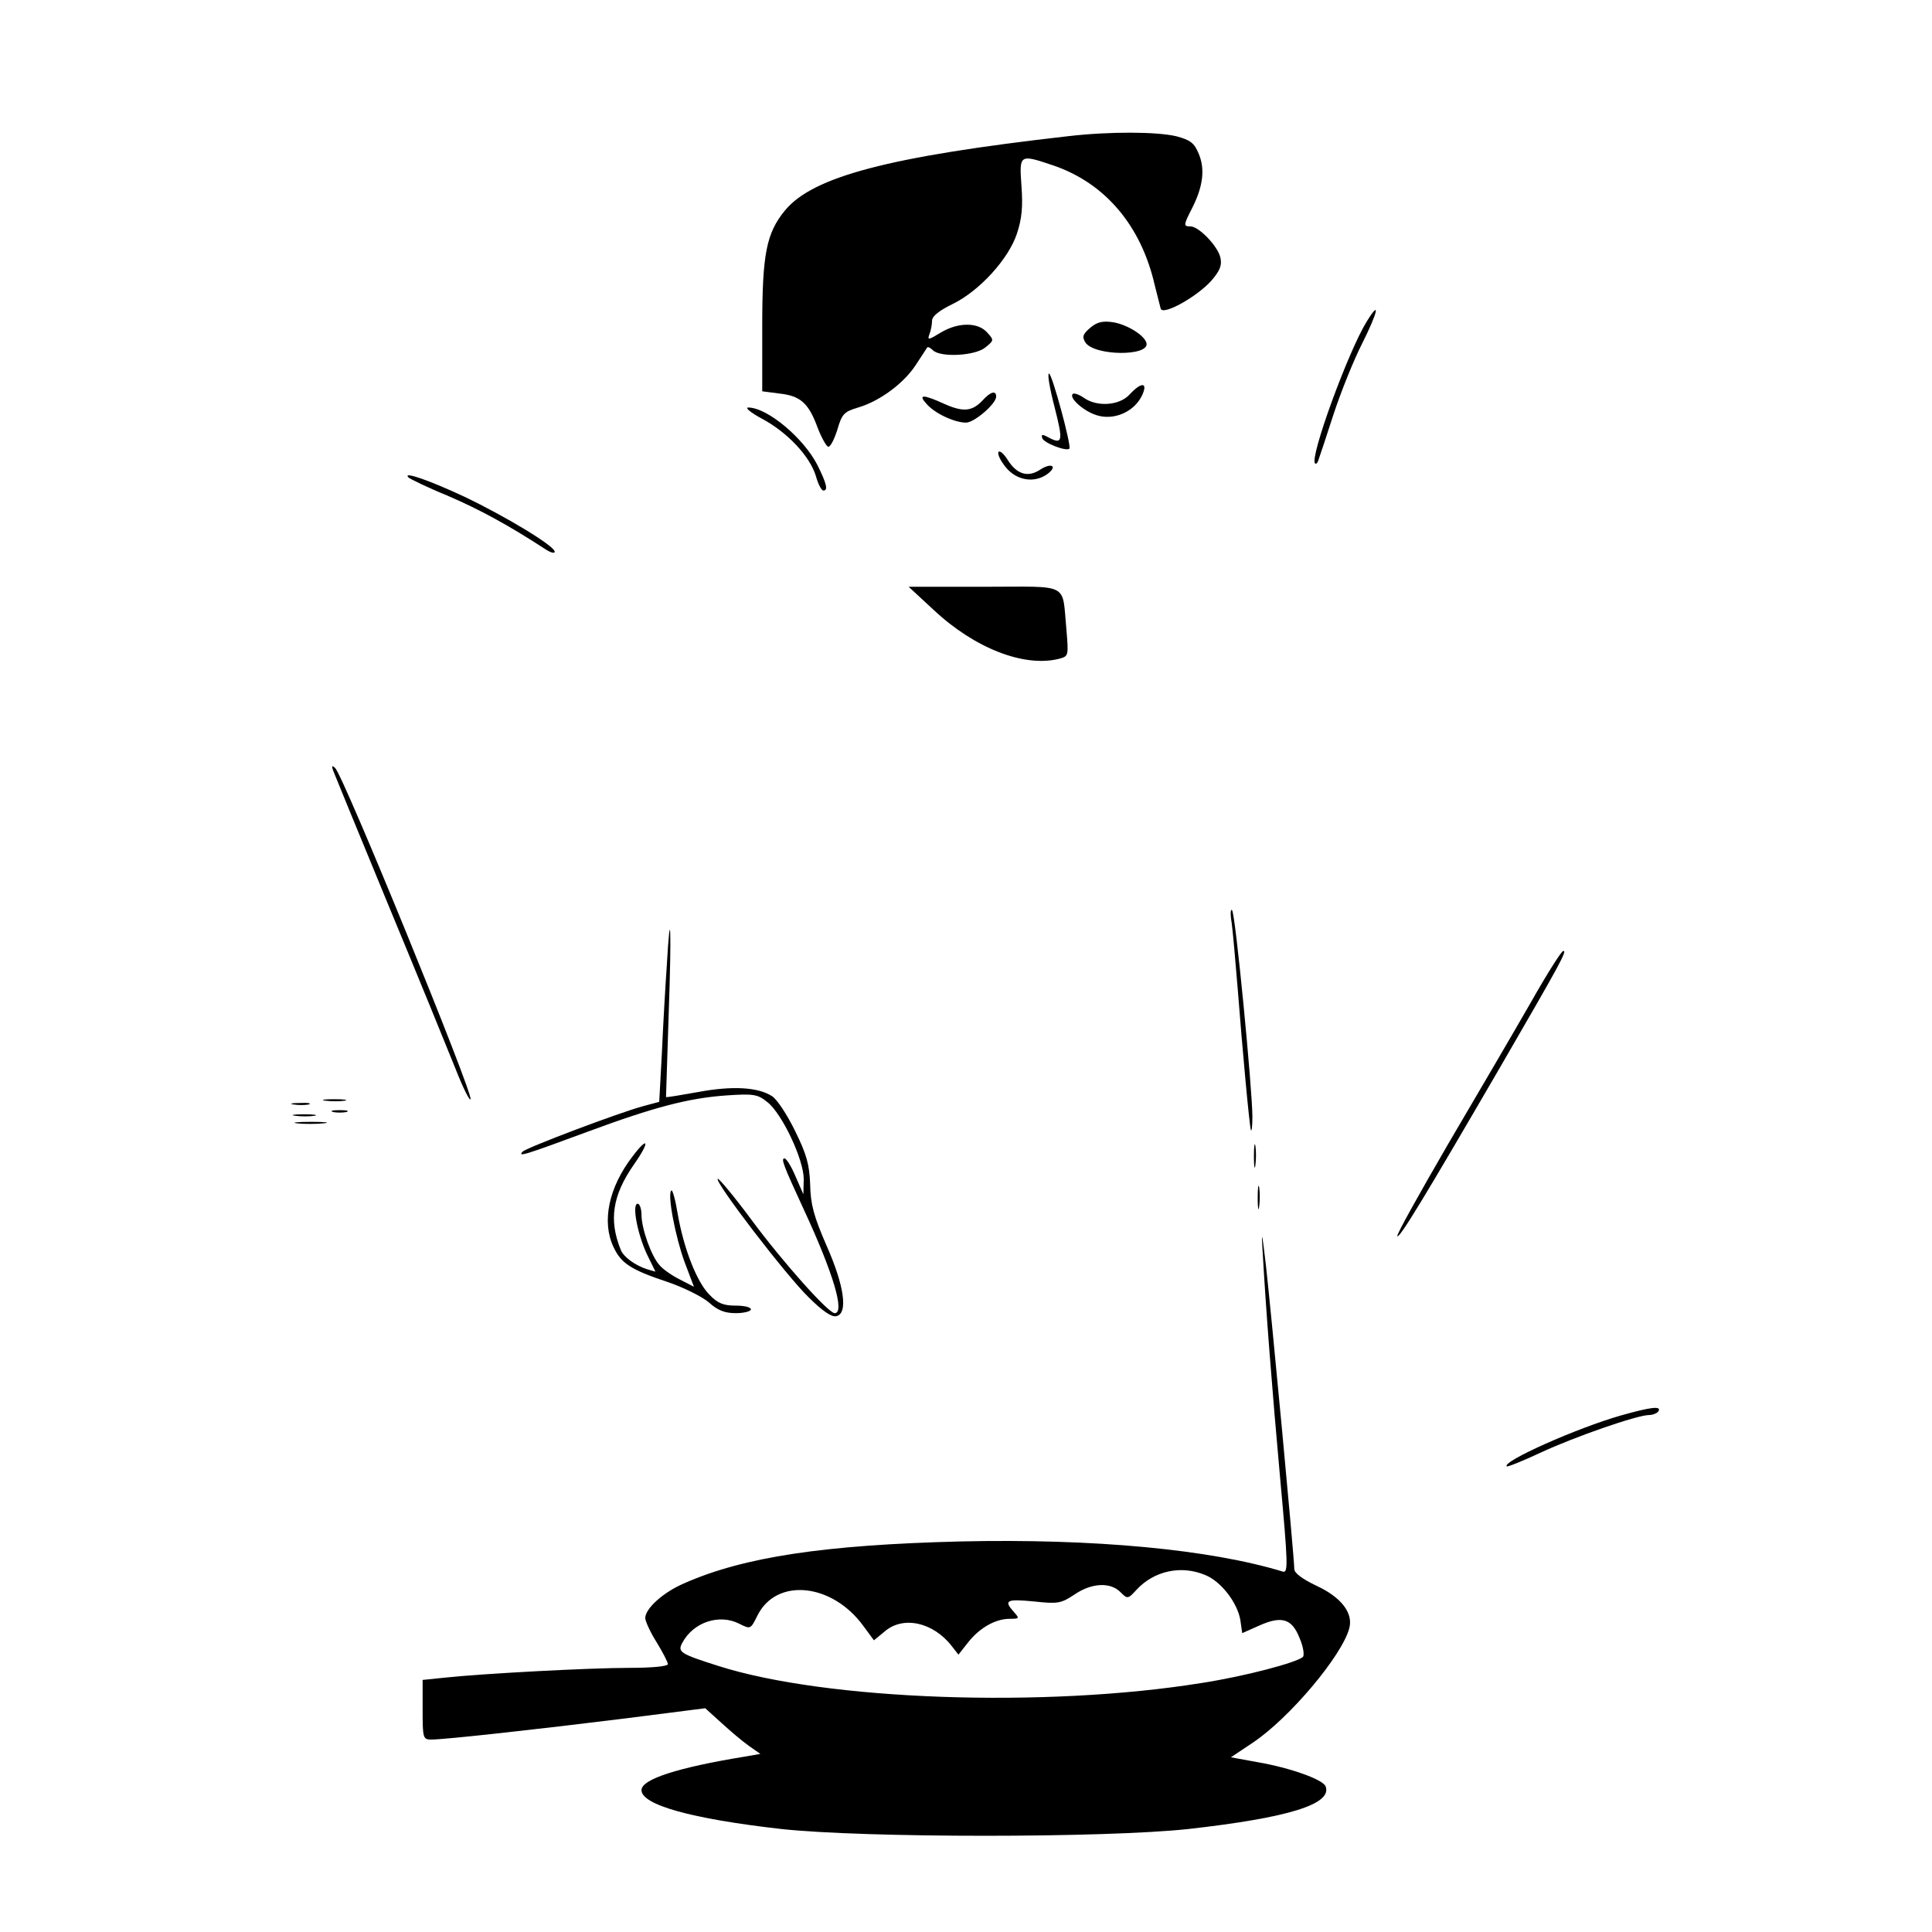 <?xml version="1.0" standalone="no"?>
<!DOCTYPE svg PUBLIC "-//W3C//DTD SVG 20010904//EN"
 "http://www.w3.org/TR/2001/REC-SVG-20010904/DTD/svg10.dtd">
<svg version="1.0" xmlns="http://www.w3.org/2000/svg"
 width="512pt" height="512pt" viewBox="0 0 512 512"
 preserveAspectRatio="xMidYMid meet">

<g transform="translate(0,512) scale(0.1,-0.1)"
fill="#000000" stroke="none">
<path d="M2830 4759 c-475 -54 -676 -107 -750 -197 -49 -60 -60 -115 -60 -307
l0 -172 46 -6 c55 -6 77 -25 101 -91 10 -26 23 -49 28 -50 6 0 16 20 24 45 12
42 18 48 55 59 58 17 122 65 153 113 15 23 29 44 30 46 2 3 9 -1 15 -7 20 -20
112 -15 139 7 23 19 24 19 5 40 -25 28 -78 27 -124 -1 -31 -19 -35 -20 -29 -4
4 10 7 26 7 36 0 12 19 27 54 44 72 35 149 120 171 187 13 39 16 71 12 126 -6
85 -6 85 86 54 136 -47 231 -159 267 -316 7 -27 14 -56 16 -63 6 -19 97 32
135 75 22 26 28 40 23 61 -7 30 -57 82 -79 82 -19 0 -19 3 4 48 29 57 35 103
18 144 -12 29 -22 37 -60 47 -52 12 -175 13 -287 0z"/>
<path d="M3622 4268 c-49 -79 -152 -361 -137 -376 2 -3 7 1 9 9 3 8 21 62 40
121 19 58 53 143 76 188 42 84 49 118 12 58z"/>
<path d="M2890 4252 c-20 -17 -23 -24 -14 -39 23 -37 174 -38 162 -1 -7 21
-52 48 -88 54 -27 4 -42 1 -60 -14z"/>
<path d="M2795 4040 c23 -90 21 -99 -17 -79 -16 9 -19 8 -16 -2 4 -13 64 -36
72 -28 6 7 -46 199 -54 199 -5 0 2 -40 15 -90z"/>
<path d="M2993 4074 c-27 -29 -86 -33 -121 -8 -13 9 -26 13 -29 10 -11 -10 28
-45 62 -56 45 -15 98 7 120 49 19 38 1 41 -32 5z"/>
<path d="M2605 4060 c-28 -30 -51 -33 -101 -11 -59 27 -72 26 -48 0 22 -25 74
-49 104 -49 22 0 80 50 80 69 0 17 -15 13 -35 -9z"/>
<path d="M2020 4010 c67 -36 126 -99 142 -151 6 -22 15 -39 20 -39 13 0 9 18
-16 68 -37 72 -133 152 -183 152 -10 0 7 -14 37 -30z"/>
<path d="M2646 3922 c-3 -6 6 -24 20 -41 29 -35 76 -42 110 -17 28 21 10 31
-20 11 -32 -21 -62 -12 -86 27 -10 16 -21 25 -24 20z"/>
<path d="M1082 3855 c4 -4 51 -27 105 -49 86 -37 164 -80 256 -140 15 -10 27
-14 27 -8 0 15 -129 93 -240 146 -90 42 -163 68 -148 51z"/>
<path d="M2475 3503 c108 -101 239 -152 331 -129 26 7 26 7 20 79 -12 125 12
112 -218 112 l-200 0 67 -62z"/>
<path d="M882 3080 c3 -8 69 -169 147 -358 78 -188 158 -384 178 -434 20 -51
38 -87 40 -81 6 18 -337 858 -359 878 -8 7 -9 6 -6 -5z"/>
<path d="M3264 2675 c3 -22 10 -101 16 -175 13 -168 31 -362 35 -375 2 -5 4
10 4 35 0 72 -45 540 -54 548 -4 4 -5 -11 -1 -33z"/>
<path d="M1767 2560 c-4 -58 -10 -162 -13 -232 l-7 -128 -41 -11 c-64 -17
-310 -110 -321 -121 -14 -15 5 -9 170 52 178 66 270 90 370 97 73 5 83 3 109
-18 39 -31 96 -152 96 -204 l-1 -40 -21 48 c-11 26 -24 47 -29 47 -10 0 -3
-18 51 -135 78 -168 110 -275 82 -275 -17 0 -139 137 -221 248 -46 62 -86 110
-89 108 -8 -9 182 -257 241 -314 36 -36 61 -53 73 -50 32 6 22 80 -26 188 -33
76 -42 108 -43 161 -2 53 -9 79 -40 142 -21 43 -48 84 -61 92 -37 24 -105 28
-196 11 -46 -8 -84 -15 -85 -13 0 1 3 99 7 217 8 229 5 304 -5 130z"/>
<path d="M4056 2462 c-43 -75 -142 -244 -219 -375 -76 -131 -137 -240 -134
-243 6 -6 72 103 275 452 160 276 175 304 165 304 -5 0 -44 -62 -87 -138z"/>
<path d="M863 2203 c15 -2 37 -2 50 0 12 2 0 4 -28 4 -27 0 -38 -2 -22 -4z"/>
<path d="M778 2193 c12 -2 30 -2 40 0 9 3 -1 5 -23 4 -22 0 -30 -2 -17 -4z"/>
<path d="M883 2173 c9 -2 25 -2 35 0 9 3 1 5 -18 5 -19 0 -27 -2 -17 -5z"/>
<path d="M783 2163 c15 -2 37 -2 50 0 12 2 0 4 -28 4 -27 0 -38 -2 -22 -4z"/>
<path d="M787 2143 c18 -2 50 -2 70 0 21 2 7 4 -32 4 -38 0 -55 -2 -38 -4z"/>
<path d="M3323 2055 c0 -27 2 -38 4 -22 2 15 2 37 0 50 -2 12 -4 0 -4 -28z"/>
<path d="M1676 2055 c-63 -82 -82 -173 -50 -240 20 -43 46 -60 142 -92 42 -14
92 -39 110 -54 24 -22 43 -29 72 -29 22 0 40 5 40 10 0 6 -18 10 -41 10 -31 0
-47 6 -68 28 -34 33 -69 123 -85 215 -6 37 -14 66 -17 62 -11 -10 11 -123 35
-189 l25 -66 -37 19 c-20 10 -45 27 -54 38 -22 24 -48 97 -48 134 0 16 -5 29
-10 29 -16 0 -1 -79 24 -133 l23 -47 -21 6 c-32 10 -64 33 -71 52 -32 79 -22
144 35 226 43 61 39 78 -4 21z"/>
<path d="M3333 1945 c0 -27 2 -38 4 -22 2 15 2 37 0 50 -2 12 -4 0 -4 -28z"/>
<path d="M3346 1805 c9 -159 25 -365 47 -608 20 -219 21 -246 7 -242 -193 59
-502 88 -855 80 -360 -9 -574 -41 -732 -111 -56 -24 -103 -67 -103 -92 0 -8
13 -37 30 -64 16 -26 30 -53 30 -58 0 -6 -42 -10 -102 -10 -105 0 -387 -15
-490 -26 l-58 -6 0 -79 c0 -75 1 -79 23 -79 37 0 289 28 514 56 l212 27 43
-39 c24 -22 56 -49 73 -61 l30 -21 -40 -7 c-178 -29 -275 -60 -275 -89 0 -39
132 -76 370 -103 221 -24 859 -24 1080 0 266 30 381 66 363 113 -7 18 -93 49
-180 64 l-71 13 57 38 c98 65 239 233 257 305 10 40 -22 81 -86 111 -38 18
-60 34 -60 45 0 30 -61 679 -75 803 -10 88 -13 99 -9 40z m-152 -859 c42 -17
85 -73 93 -119 l5 -35 45 20 c60 27 87 18 107 -33 10 -23 13 -45 9 -50 -17
-15 -152 -51 -268 -69 -415 -67 -996 -46 -1281 45 -101 32 -109 37 -96 61 29
55 98 78 151 51 30 -15 30 -15 48 21 50 102 198 87 281 -27 l28 -38 28 23 c49
43 129 25 178 -38 l18 -23 26 33 c30 38 72 62 110 62 26 0 26 1 11 18 -28 31
-20 35 53 28 64 -7 72 -5 107 18 45 31 95 34 122 7 19 -19 20 -19 43 6 46 50
118 66 182 39z"/>
<path d="M4296 1369 c-116 -33 -316 -122 -303 -135 2 -2 42 14 89 36 90 42
257 100 288 100 10 0 22 5 25 10 9 15 -21 11 -99 -11z"/>
</g>
</svg>
